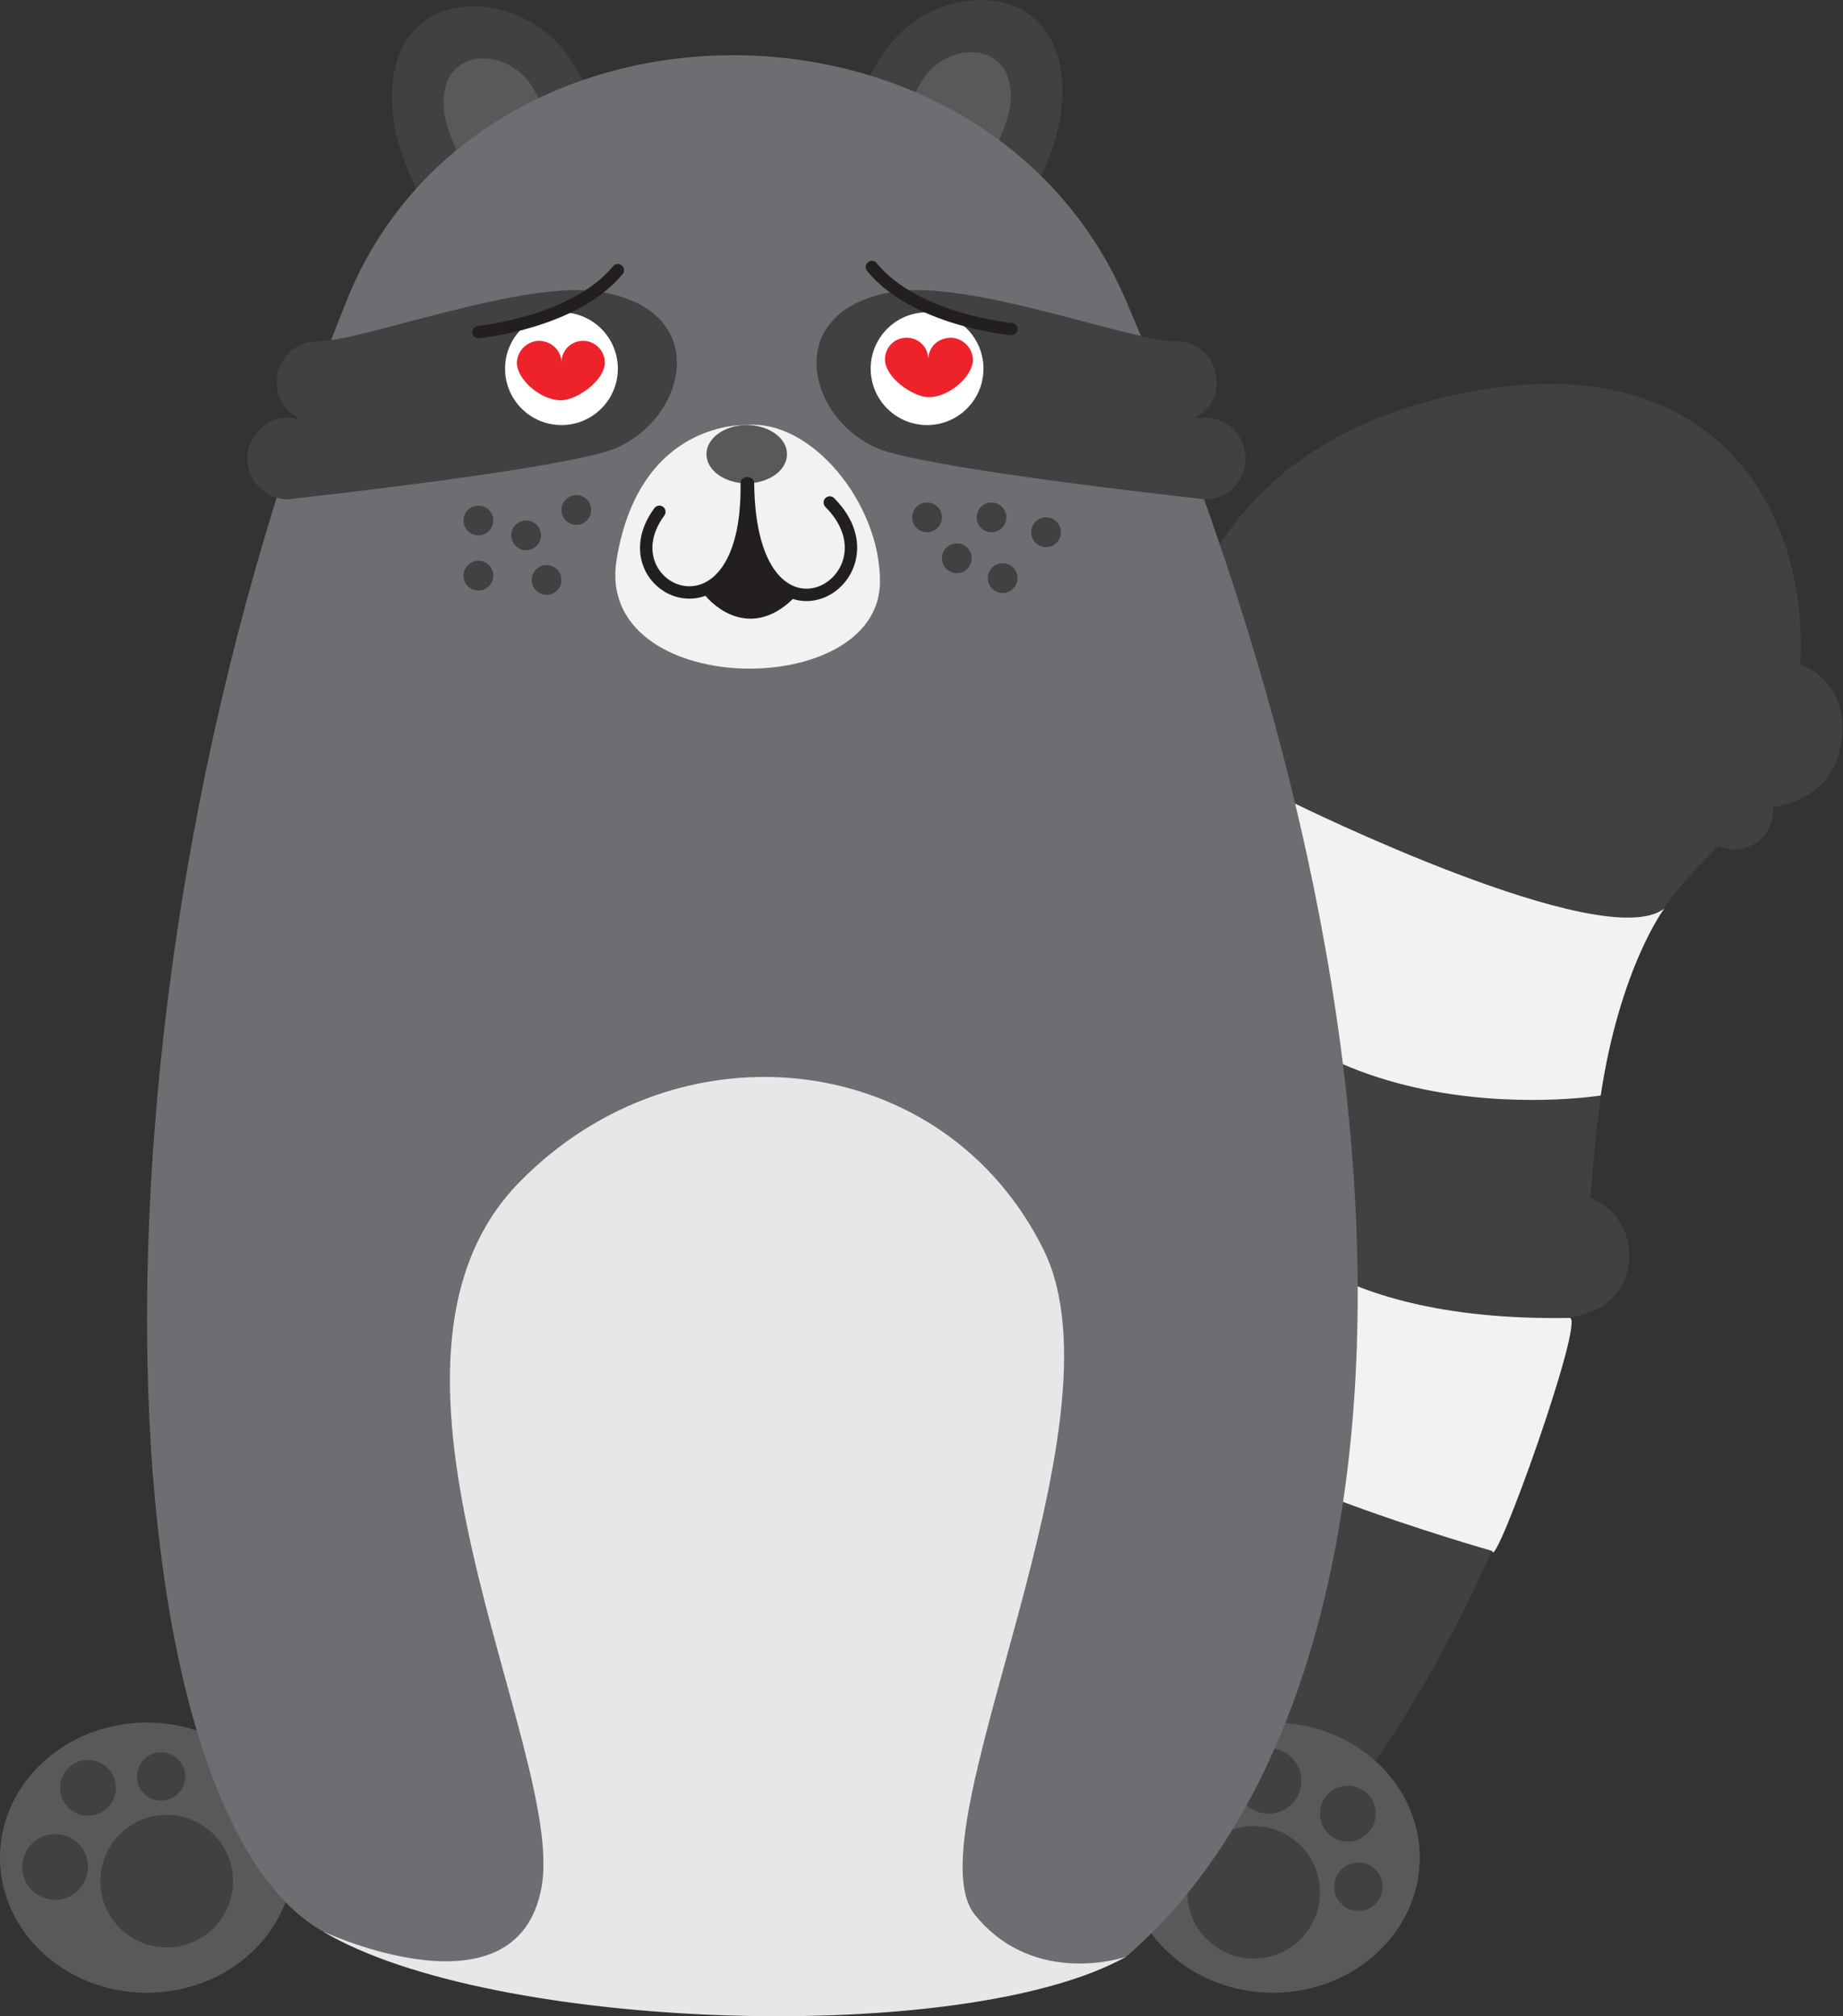 <?xml version="1.0" encoding="utf-8"?>
<!-- Generator: Adobe Illustrator 24.1.0, SVG Export Plug-In . SVG Version: 6.00 Build 0)  -->
<svg version="1.1" id="Layer_1" xmlns="http://www.w3.org/2000/svg" xmlns:xlink="http://www.w3.org/1999/xlink" x="0px" y="0px"
	 viewBox="0 0 297.4 325.4" style="enable-background:new 0 0 297.4 325.4;" xml:space="preserve">
<rect x="0" y="0" width="297.4" height="325.4" fill="#333333" stroke="none"/>
<style type="text/css">
	.st0{fill:#58595B;}
	.st1{fill:#414042;}
	.st2{fill:#F1F2F2;}
	.st3{fill:#6D6E71;}
	.st4{fill:#FFFFFF;}
	.st5{fill:none;stroke:#231F20;stroke-width:2;stroke-linecap:round;stroke-linejoin:round;}
	.st6{fill:#E6E7E8;}
	.st7{fill:#EE222B;}
	.st8{fill:#231F20;stroke:#231F20;stroke-width:2;stroke-linecap:round;stroke-linejoin:round;}
</style>
<g id="Layer_2_1_">
	<g id="Layer_3">
		<ellipse class="st0" cx="23.7" cy="299.8" rx="23.7" ry="21.8"/>
		<path class="st1" d="M286.1,130.3c0,0.2,0,0.4,0,0.6c0,3.4-2.8,6.2-6.2,6.2c0,0,0,0,0,0c-0.9,0-1.8-0.2-2.6-0.6
			C269,145,259.8,153,257,189.2c-0.1,1.4-0.2,2.7-0.4,4.1c1.3,0.5,2.4,1.3,3.4,2.2c3.9,3.9,3.9,10.3,0,14.2c-1.4,1.4-3.9,2.4-6.7,3
			c-9.3,41.3-31.3,71.4-31.3,71.4l-40.3,15.6l6.6-180.4c0,0-3.6-45.1,47-55.7c41.7-8.8,56.7,19.3,55.2,43.6c4.1,1.5,6.8,5.4,6.8,9.8
			C297.4,126.2,291.4,129.4,286.1,130.3z"/>
		<ellipse class="st0" cx="205.4" cy="299.8" rx="23.7" ry="21.8"/>
		<circle class="st1" cx="202.3" cy="305.4" r="10.7"/>
		<circle class="st1" cx="204.7" cy="287.4" r="5.3"/>
		<circle class="st1" cx="217.5" cy="292.7" r="4.5"/>
		<circle class="st1" cx="219.2" cy="304.5" r="3.9"/>
		<path class="st2" d="M240.8,250.3c0,0-49.2-13.9-52.8-24.5l14.4-30.5c0,0,9.1,18.1,50.9,17.4C255.9,212.7,241.1,254,240.8,250.3z"
			/>
		<path class="st2" d="M258.3,176.8c0,0-56.3,9.1-70.3-37.6s21-9.5,21-9.5s49.9,24.6,59.6,16.9C268.6,146.5,261.4,156.2,258.3,176.8
			z"/>
		<path class="st1" d="M166,32.6c2.7-5.2,4.7-10.2,5.2-14.3c2.9-22.5-20.5-22.5-28.8-9.5c-1,1.6-2.2,3.6-3.4,5.9"/>
		<path class="st0" d="M160.4,24.2c1.2-2.2,2.1-4.5,2.6-6.9c1.4-10.9-9.9-10.9-14-4.6c-0.5,0.8-1.1,1.8-1.7,2.9"/>
		<path class="st1" d="M68.7,33.6C66,28.4,64,23.4,63.5,19.3C60.6-3.2,83.9-3.2,92.2,9.8c1,1.6,2.2,3.6,3.4,6"/>
		<path class="st0" d="M74.2,25.2c-1.2-2.2-2.1-4.5-2.5-6.9c-1.4-10.9,9.9-10.9,14-4.6c0.5,0.8,1,1.8,1.7,2.9"/>
		<path class="st3" d="M181.7,315.8c-3.5,3-91.1,17.6-129.6-4.1c-35.2-19.8-41.7-149.3,3.8-263.1C77-4.2,159-4.4,181.7,48.5
			C236,175.3,226.9,277,181.7,315.8z"/>
		<path class="st1" d="M97.4,73c-10.7,3-42.2,6.6-49.4,7.4l-1.4,0.2h-0.1c-3.7,0-6.6-3-6.6-6.6s3-6.6,6.6-6.6c0,0,0,0,0,0
			c0.5,0,1,0.1,1.5,0.2v-0.2c-3.2-1.8-4.3-5.8-2.5-9c1.2-2.1,3.4-3.4,5.8-3.3c7.1,0,33.4-10.1,45.6-8C116.1,50.3,110.2,69.5,97.4,73
			z"/>
		<path class="st1" d="M143.5,73c10.7,3,42.2,6.6,49.4,7.4l1.4,0.2h0.1c3.7,0,6.6-3,6.6-6.6c0-3.7-3-6.6-6.6-6.6
			c-0.5,0-1,0.1-1.4,0.2v-0.2c3.2-1.8,4.3-5.8,2.5-9c-1.2-2.1-3.4-3.4-5.8-3.3c-7.1,0-33.4-10.1-45.6-8
			C124.9,50.3,130.8,69.5,143.5,73z"/>
		<circle class="st4" cx="90.6" cy="59.5" r="9.1"/>
		<circle class="st4" cx="149.6" cy="59.5" r="9.1"/>
		<path class="st2" d="M120.4,68.6c0,0-17.2-0.9-20.9,21.7s42.6,23.1,42.5,3.5C142,81.2,130.9,67.6,120.4,68.6z"/>
		<ellipse class="st0" cx="120.5" cy="73.3" rx="6.5" ry="4.7"/>
		<path class="st5" d="M120.5,78c0.4,28.1-23.3,17.1-14.1,4.6"/>
		<path class="st5" d="M133.9,81.1c12.4,12.5-12.9,27.5-13.2-3.1"/>
		<path class="st6" d="M52.1,311.7c0,0,31.4,14.7,35.3-7.2S55,220.2,83.8,190.8c25.8-26.4,68.6-21.5,84.6,10.9
			c14,28.4-21.6,94.2-11.1,107.3c9.6,11.9,24.4,6.8,24.4,6.8C155.8,330.3,79.2,327.9,52.1,311.7z"/>
		<circle class="st1" cx="26.9" cy="303.6" r="10.7"/>
		<circle class="st1" cx="8.9" cy="301.3" r="5.3"/>
		
			<ellipse transform="matrix(1 -1.514629e-02 1.514629e-02 1 -4.368 0.248)" class="st1" cx="14.2" cy="288.5" rx="4.5" ry="4.5"/>
		<circle class="st1" cx="26" cy="286.7" r="3.9"/>
		<circle class="st1" cx="77.2" cy="84" r="2.4"/>
		<circle class="st1" cx="93" cy="82.3" r="2.4"/>
		<circle class="st1" cx="88.2" cy="93.6" r="2.4"/>
		<circle class="st1" cx="77.2" cy="92.9" r="2.4"/>
		<circle class="st1" cx="84.9" cy="86.4" r="2.4"/>
		<circle class="st1" cx="149.6" cy="83.5" r="2.4"/>
		<circle class="st1" cx="160" cy="83.5" r="2.4"/>
		<circle class="st1" cx="154.4" cy="90.1" r="2.4"/>
		<circle class="st1" cx="161.8" cy="93.3" r="2.4"/>
		<circle class="st1" cx="168.8" cy="85.9" r="2.4"/>
		<path class="st7" d="M90.6,58.5c0-2,1.6-3.5,3.5-3.5s3.5,1.6,3.5,3.5c0,2.9-4.5,6.1-7.1,6.1c-3.2,0-7.1-3.3-7.1-6.1
			c0.1-1.9,1.6-3.4,3.5-3.5C89,55,90.6,56.6,90.6,58.5L90.6,58.5"/>
		<path class="st5" d="M77.2,53.6c0,0,15.5-1.5,22.5-10"/>
		<path class="st7" d="M149.8,58c0-2-1.6-3.5-3.5-3.5c-2,0-3.5,1.6-3.5,3.5c0,2.9,4.5,6.1,7.1,6.1c3.2,0,7.1-3.3,7.1-6.1
			c-0.1-1.9-1.6-3.4-3.5-3.5C151.4,54.5,149.8,56,149.8,58"/>
		<path class="st5" d="M163.2,53.1c0,0-15.5-1.4-22.5-10"/>
		<path class="st8" d="M114.6,95.5c0,0,5.8,7.4,12.9,0.2c-0.4-0.4-5.6-1.2-6.4-11C121,84.7,117.4,96.3,114.6,95.5z"/>
	</g>
</g>
</svg>
